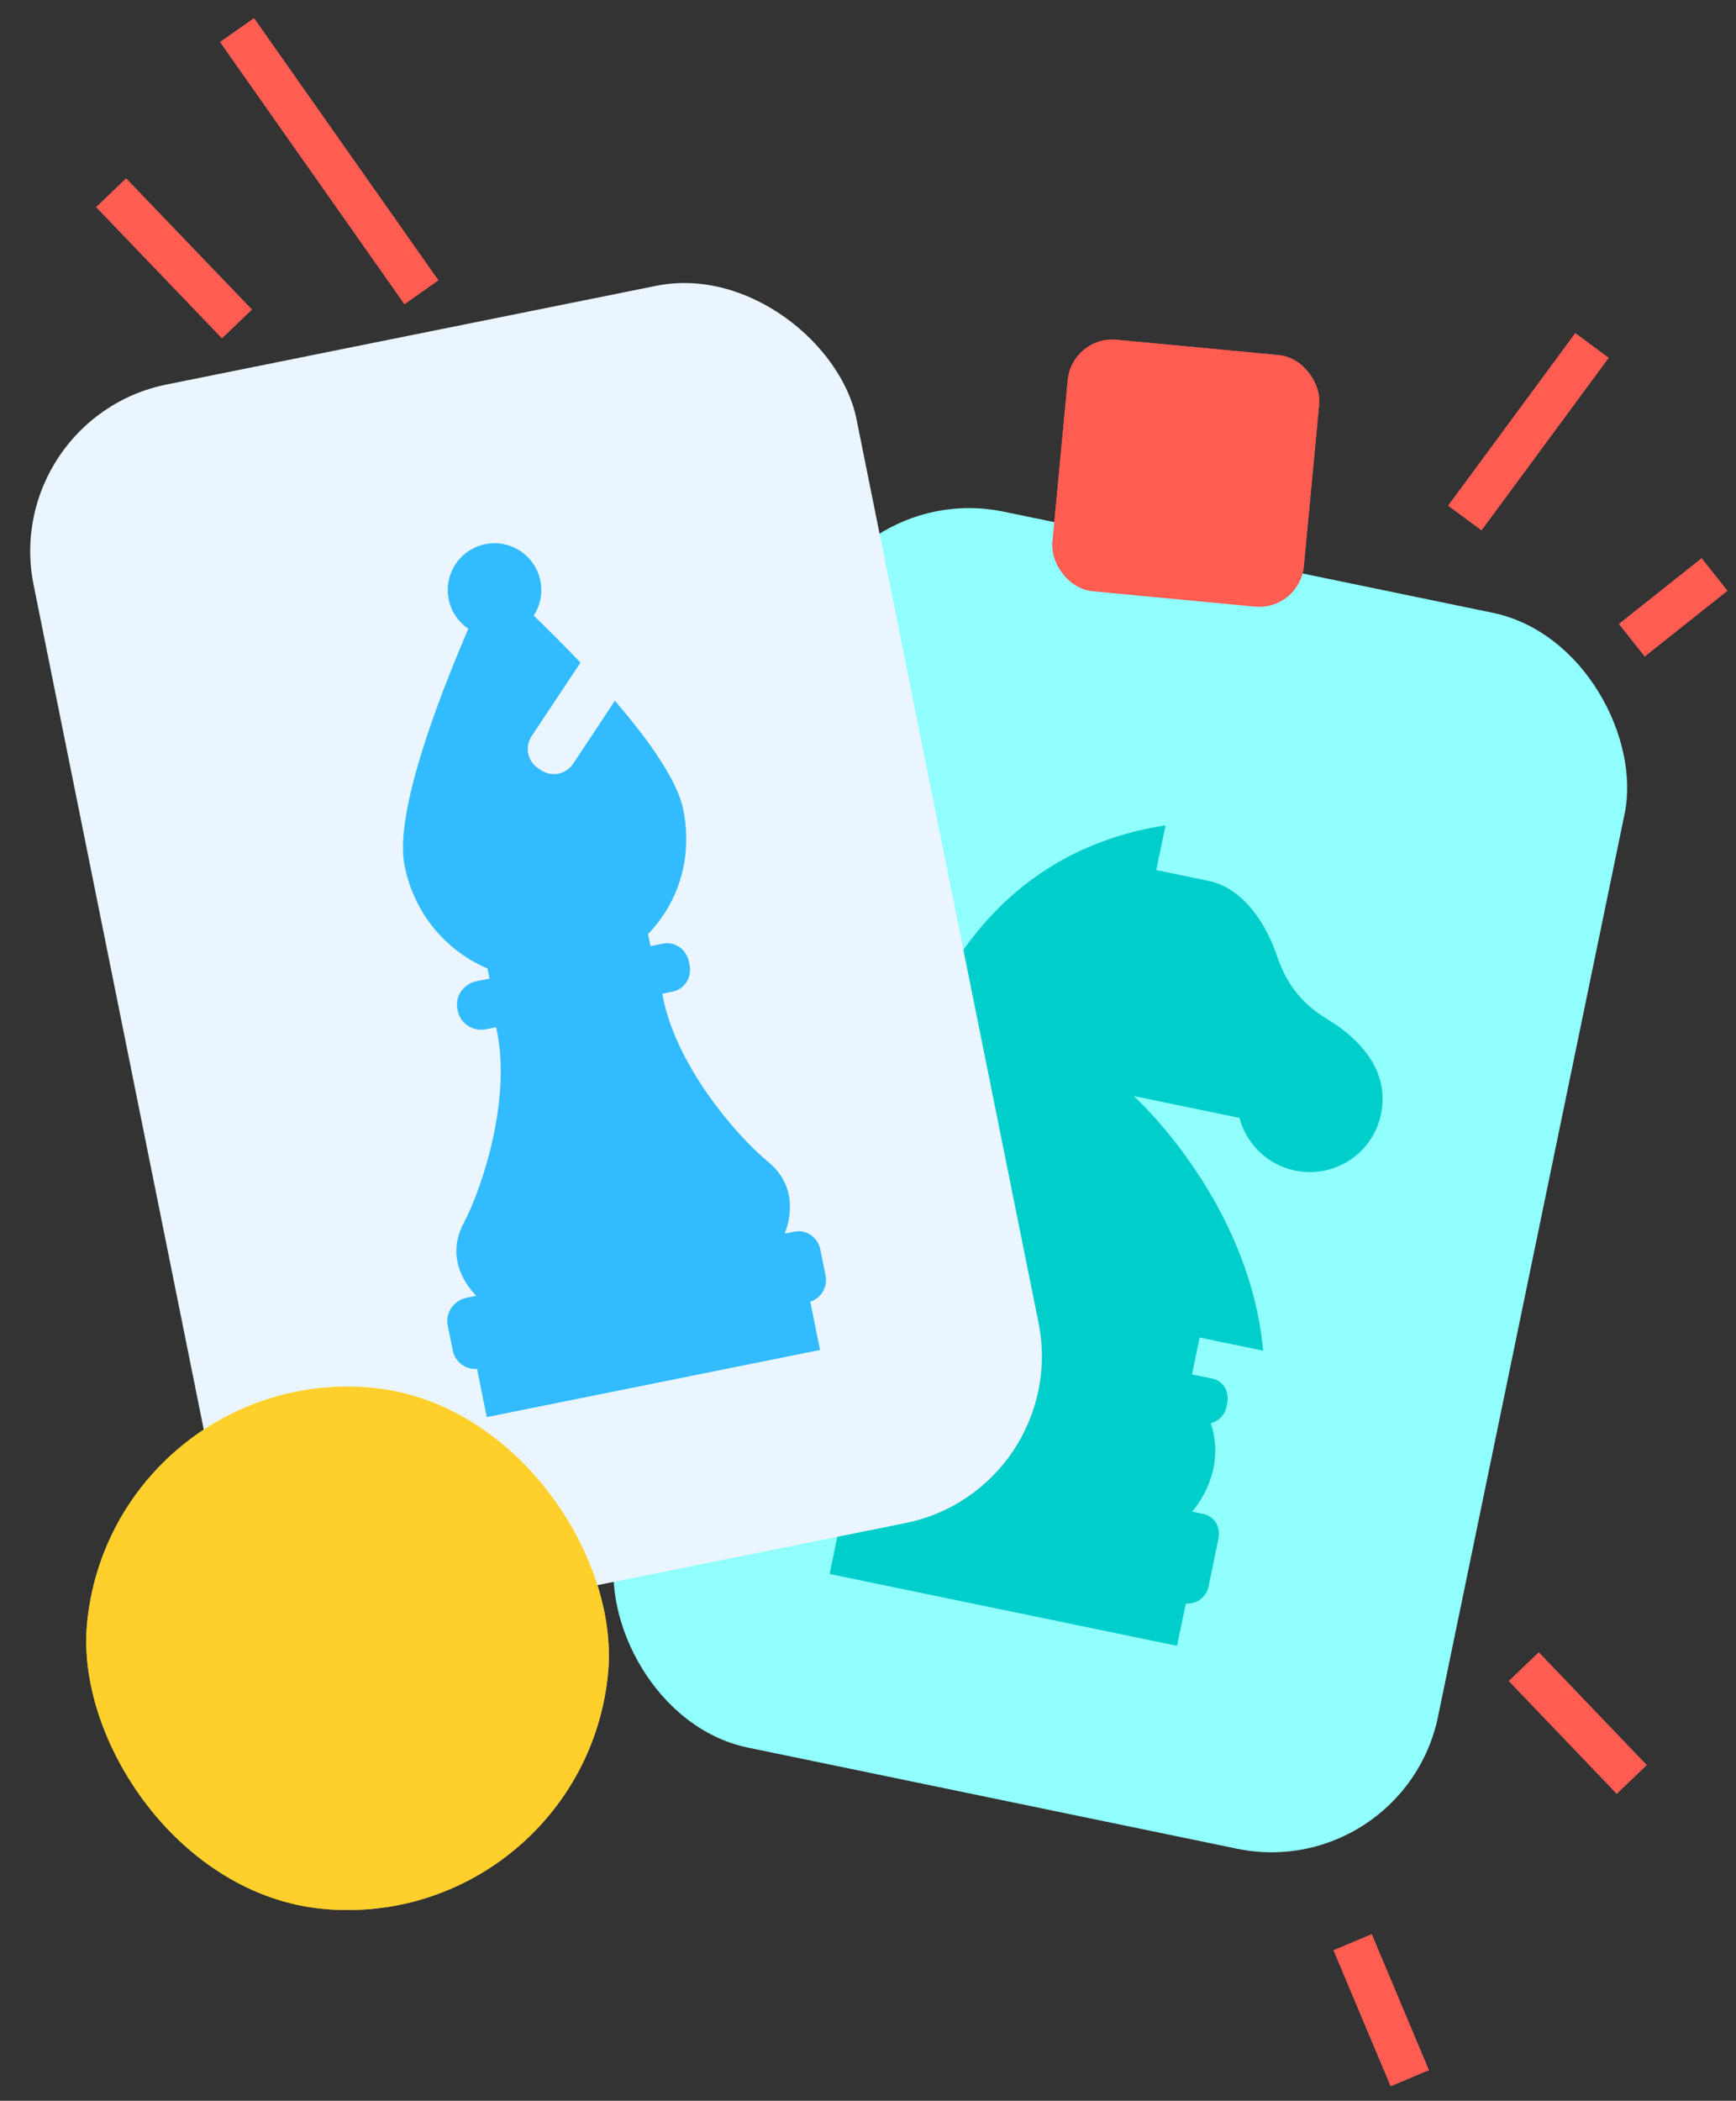 <svg width="81" height="98" viewBox="0 0 81 98" fill="none" xmlns="http://www.w3.org/2000/svg">
<rect x="0" y="0" width="81" height="98" fill="#333333" stroke="none"/>
<rect x="50.016" y="15.653" width="11.785" height="11.785" rx="2.091" transform="rotate(5.4 50.016 15.653)" fill="#FF5C52"/>
<rect x="39.055" y="22.262" width="39.166" height="58.877" rx="7.936" transform="rotate(11.68 39.055 22.262)" fill="#91FFFD"/>
<path d="M60.429 54.607C62.261 54.985 64.057 53.809 64.435 51.977C64.814 50.146 63.726 48.627 61.902 47.526C60.612 46.747 59.964 45.739 59.569 44.558C59.174 43.376 58.162 41.459 56.381 41.091C55.665 40.943 53.949 40.589 53.949 40.589L54.381 38.501C40.223 40.7 40.821 59.262 40.821 59.262L43.446 59.804L43.09 61.524L42.308 61.362C41.765 61.25 41.157 61.583 41.045 62.126L41.019 62.248C40.936 62.652 41.147 63.057 41.464 63.281C40.005 64.906 40.534 66.901 40.703 67.434L40.056 67.3C39.513 67.188 38.905 67.521 38.792 68.063L38.335 70.274C38.223 70.817 38.623 71.358 39.115 71.46L38.709 73.425L54.921 76.776L55.329 74.803C55.833 74.844 56.286 74.507 56.39 74.007L56.847 71.796C56.959 71.253 56.688 70.738 56.145 70.626L55.62 70.518C55.987 70.096 57.186 68.458 56.491 66.387C56.871 66.308 57.148 66.004 57.231 65.6L57.257 65.477C57.369 64.934 57.097 64.419 56.554 64.307L55.617 64.114L55.973 62.394L58.937 63.007C58.281 55.956 52.897 51.129 52.897 51.129L57.832 52.149C58.152 53.353 59.127 54.338 60.429 54.607Z" fill="#00CECB"/>
<g style="mix-blend-mode:color">
<rect x="50.101" y="15.757" width="11.595" height="11.595" rx="1.996" transform="rotate(5.4 50.101 15.757)" fill="#FF5C52"/>
<rect x="50.101" y="15.757" width="11.595" height="11.595" rx="1.996" transform="rotate(5.4 50.101 15.757)" stroke="#FF5C52" stroke-width="0.19"/>
</g>
<rect x="5.211" y="63.588" width="24.418" height="24.418" rx="12.209" transform="rotate(5.4 5.211 63.588)" fill="#FFD02C"/>
<rect y="19.502" width="39.166" height="58.877" rx="7.936" transform="rotate(-11.391 0 19.502)" fill="#EAF5FF"/>
<path d="M37.058 57.458L36.609 57.548C36.812 57.05 37.319 55.412 35.835 54.194C34.373 52.993 31.473 49.65 30.904 46.357L31.375 46.262C31.957 46.145 32.29 45.587 32.172 45.004L32.146 44.873C32.029 44.29 31.505 43.905 30.923 44.022L30.352 44.137L30.238 43.572C31.713 42.045 32.317 39.931 31.881 37.768C31.607 36.407 30.265 34.514 28.689 32.69L26.738 35.633C26.411 36.126 25.743 36.26 25.25 35.933L25.104 35.835C24.611 35.508 24.477 34.836 24.804 34.344L27.085 30.912C26.312 30.099 25.553 29.345 24.901 28.716C25.203 28.254 25.331 27.677 25.213 27.093C24.975 25.912 23.825 25.147 22.643 25.385C21.462 25.623 20.697 26.774 20.935 27.955C21.053 28.539 21.394 29.021 21.852 29.331C20.49 32.498 18.381 37.926 18.877 40.388C19.324 42.609 20.797 44.351 22.746 45.179L22.841 45.65L22.226 45.774C21.644 45.891 21.223 46.467 21.34 47.05L21.367 47.181C21.484 47.763 22.095 48.132 22.677 48.014L23.148 47.919C23.899 51.176 22.52 55.381 21.636 57.055C20.74 58.752 21.842 60.066 22.222 60.447L21.772 60.538C21.19 60.655 20.77 61.231 20.887 61.813L21.126 62.999C21.234 63.536 21.718 63.899 22.259 63.858L22.712 66.107L38.261 62.975L37.808 60.725C38.322 60.554 38.628 60.032 38.52 59.495L38.281 58.309C38.164 57.726 37.64 57.341 37.058 57.458Z" fill="#32BCFF"/>
<g style="mix-blend-mode:color">
<rect x="5.211" y="63.588" width="24.418" height="24.418" rx="12.209" transform="rotate(5.4 5.211 63.588)" fill="#FFD02C"/>
</g>
<path d="M11.058 1.402L19.665 13.636M5.184 8.99L11.058 15.113M74.282 16.114L68.346 24.166M80.001 26.799L76.137 29.867M65.78 96.949L63.111 90.6M76.137 83.012L71.097 77.747" stroke="#FF5C52" stroke-width="1.943"/>
</svg>

